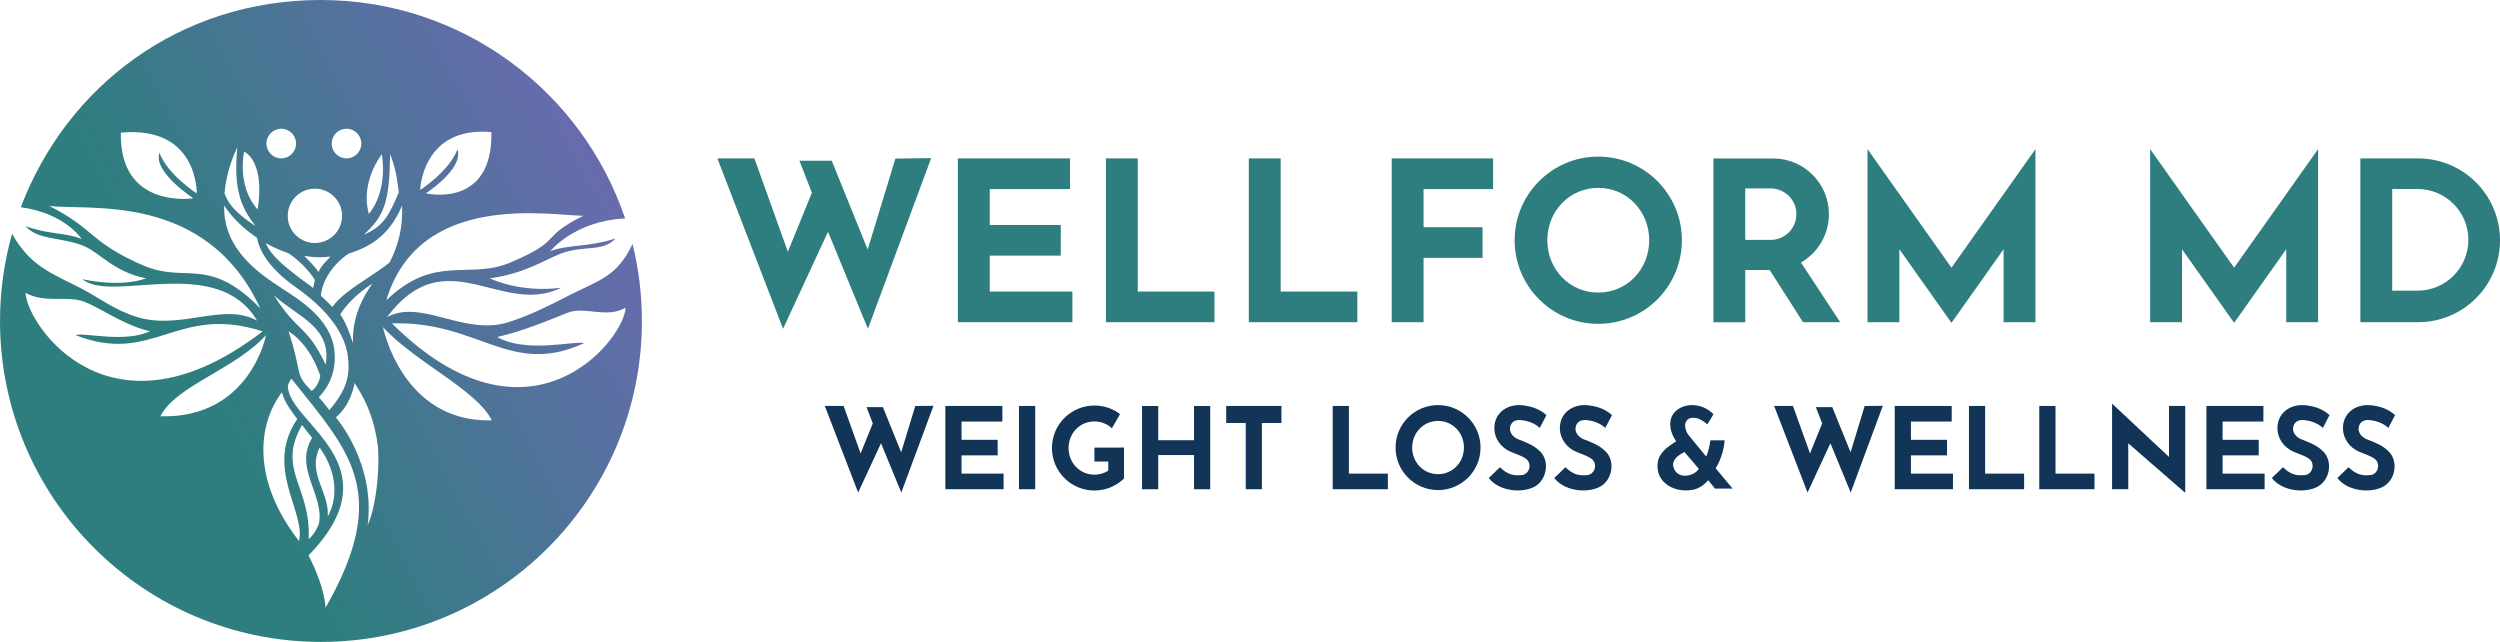 <?xml version="1.0" encoding="UTF-8"?>
<svg id="Layer_2" data-name="Layer 2" xmlns="http://www.w3.org/2000/svg" xmlns:xlink="http://www.w3.org/1999/xlink" viewBox="0 0 639.49 164.2">
  <defs>
    <style>
      .cls-1 {
        fill: #113457;
      }

      .cls-2 {
        fill: #2e7e7f;
      }

      .cls-3 {
        fill: url(#linear-gradient);
      }
    </style>
    <linearGradient id="linear-gradient" x1="17.91" y1="116.01" x2="163.11" y2="39.31" gradientUnits="userSpaceOnUse">
      <stop offset=".24" stop-color="#2e7e7f"/>
      <stop offset=".98" stop-color="#6b6ab0"/>
    </linearGradient>
  </defs>
  <g id="Layer_1-2" data-name="Layer 1">
    <g>
      <g>
        <polygon class="cls-2" points="253.17 74.58 253.17 65.39 271.34 65.39 271.34 57.55 253.17 57.55 253.17 48.37 273.7 48.37 273.7 40.52 253.17 40.52 245.02 40.52 245.02 48.37 245.02 57.55 245.02 65.39 245.02 74.58 245.02 82.42 253.17 82.42 274.32 82.42 274.32 74.58 253.17 74.58"/>
        <polygon class="cls-2" points="291.04 74.58 291.04 40.52 282.89 40.52 282.89 74.58 282.89 82.42 291.04 82.42 310.65 82.42 310.65 74.58 291.04 74.58"/>
        <polygon class="cls-2" points="327.59 74.58 327.59 40.52 319.44 40.52 319.44 74.58 319.44 82.42 327.59 82.42 347.2 82.42 347.2 74.58 327.59 74.58"/>
        <polygon class="cls-2" points="381.93 48.37 381.93 40.52 364.14 40.52 355.99 40.52 355.99 48.37 355.99 58.12 355.99 65.96 355.99 82.42 364.14 82.42 364.14 65.96 379.23 65.96 379.23 58.12 364.14 58.12 364.14 48.37 381.93 48.37"/>
        <path class="cls-2" d="M408.83,40.06c-11.81,0-21.39,9.58-21.39,21.39s9.58,21.39,21.39,21.39,21.39-9.58,21.39-21.39-9.58-21.39-21.39-21.39ZM408.83,74.84c-7.39,0-13.03-5.99-13.03-13.39s5.63-13.39,13.03-13.39,13.03,5.99,13.03,13.39-5.63,13.39-13.03,13.39Z"/>
        <polygon class="cls-2" points="512.51 49.65 499.18 68.47 485.85 49.65 477.7 38.14 477.7 52.25 477.7 82.42 485.85 82.42 485.85 63.76 494.19 75.53 499.18 82.58 504.17 75.53 512.51 63.75 512.51 82.42 520.66 82.42 520.66 52.24 520.66 38.14 512.51 49.65"/>
        <polygon class="cls-2" points="584.81 49.65 571.48 68.47 558.15 49.65 550 38.14 550 52.25 550 82.42 558.15 82.42 558.15 63.76 566.49 75.53 571.48 82.58 576.47 75.53 584.81 63.75 584.81 82.42 592.96 82.42 592.96 52.24 592.96 38.14 584.81 49.65"/>
        <polygon class="cls-2" points="229.04 40.56 221.95 63.83 212.75 41.11 204.49 41.11 207.68 49.3 201.53 64.4 192.97 40.52 183.5 40.52 200.3 84.1 211.8 59.29 222.01 84.1 238.19 40.45 229.04 40.56"/>
        <path class="cls-2" d="M461.21,82.42h9.51l-10.04-15.27c4.27-2.46,7.15-7.08,7.15-12.36h0c0-7.88-6.39-14.26-14.26-14.26h-15.29v41.9h8.15v-13.37h6.23c1.78,2.72,8.55,13.37,8.55,13.37ZM446.43,48.2h6.5c3.64,0,6.58,2.95,6.58,6.58h0c0,3.64-2.95,6.58-6.58,6.58h-6.5v-13.17Z"/>
        <path class="cls-2" d="M618.54,40.52h-14.77v41.9h14.77c11.57,0,20.95-9.38,20.95-20.95h0c0-11.57-9.38-20.95-20.95-20.95ZM631.4,61.35c0,7.18-5.82,13-13,13h-6.48v-26h6.48c7.18,0,13,5.82,13,13h0Z"/>
        <polygon class="cls-1" points="245.96 121.15 245.96 116.48 255.2 116.48 255.2 112.5 245.96 112.5 245.96 107.83 256.4 107.83 256.4 103.84 245.96 103.84 241.82 103.84 241.82 107.83 241.82 112.5 241.82 116.48 241.82 121.15 241.82 125.14 245.96 125.14 256.71 125.14 256.71 121.15 245.96 121.15"/>
        <polygon class="cls-1" points="345.04 121.15 345.04 103.84 340.9 103.84 340.9 121.15 340.9 125.14 345.04 125.14 355.01 125.14 355.01 121.15 345.04 121.15"/>
        <polygon class="cls-1" points="264.8 103.84 260.65 103.84 260.65 121.15 260.65 125.14 264.8 125.14 264.8 103.84"/>
        <polygon class="cls-1" points="554.83 103.84 554.83 116.89 544.4 107.12 540.9 103.84 540.26 103.24 540.26 103.84 540.26 109.8 540.26 125.14 544.4 125.14 544.4 113.4 554.83 122.46 557.9 125.14 558.97 126.06 558.97 125.14 558.97 120.77 558.97 103.84 554.83 103.84"/>
        <polygon class="cls-1" points="305.43 103.85 305.43 112.61 296.27 112.61 296.27 103.85 292.13 103.85 292.13 121.16 292.13 125.15 296.27 125.15 296.27 116.4 305.43 116.4 305.43 121.16 305.43 125.15 309.57 125.15 309.57 103.85 305.43 103.85"/>
        <polygon class="cls-1" points="327.79 103.84 322.79 103.84 318.65 103.84 313.66 103.84 313.66 107.38 313.66 108.2 318.65 108.2 318.65 121.15 318.65 125.14 322.79 125.14 322.79 108.2 327.79 108.2 327.79 103.84"/>
        <polygon class="cls-1" points="507.79 121.15 507.79 103.84 503.65 103.84 503.65 121.15 503.65 125.14 507.79 125.14 517.76 125.14 517.76 121.15 507.79 121.15"/>
        <polygon class="cls-1" points="525.79 121.15 525.79 103.84 521.64 103.84 521.64 121.15 521.64 125.14 525.79 125.14 535.76 125.14 535.76 121.15 525.79 121.15"/>
        <path class="cls-1" d="M367.85,103.62c-6.01,0-10.87,4.87-10.87,10.87s4.87,10.87,10.87,10.87,10.87-4.87,10.87-10.87-4.87-10.87-10.87-10.87ZM367.85,121.29c-3.76,0-6.62-3.05-6.62-6.81s2.86-6.81,6.62-6.81,6.62,3.05,6.62,6.81-2.86,6.81-6.62,6.81Z"/>
        <polygon class="cls-1" points="234.12 103.86 230.52 115.69 225.84 104.14 221.65 104.14 223.26 108.3 220.14 115.98 215.79 103.84 210.98 103.84 219.51 125.99 225.36 113.38 230.55 125.99 238.78 103.8 234.12 103.86"/>
        <polygon class="cls-1" points="488.81 121.15 488.81 116.48 498.04 116.48 498.04 112.5 488.81 112.5 488.81 107.83 499.24 107.83 499.24 103.84 488.81 103.84 484.66 103.84 484.66 107.83 484.66 112.5 484.66 116.48 484.66 121.15 484.66 125.14 488.81 125.14 499.56 125.14 499.56 121.15 488.81 121.15"/>
        <polygon class="cls-1" points="568.53 121.15 568.53 116.48 577.77 116.48 577.77 112.5 568.53 112.5 568.53 107.83 578.97 107.83 578.97 103.84 568.53 103.84 564.39 103.84 564.39 107.83 564.39 112.5 564.39 116.48 564.39 121.15 564.39 125.14 568.53 125.14 579.28 125.14 579.28 121.15 568.53 121.15"/>
        <polygon class="cls-1" points="476.97 103.86 473.37 115.69 468.69 104.14 464.49 104.14 466.11 108.3 462.99 115.98 458.63 103.84 453.82 103.84 462.36 125.99 468.21 113.38 473.4 125.99 481.62 103.8 476.97 103.86"/>
        <path class="cls-1" d="M286.57,114.49h-6.62v3.56h3.54v2.34c-1.01.65-2.22,1.03-3.54,1.03-3.76,0-6.62-3.05-6.62-6.81s2.86-6.81,6.62-6.81c1.75,0,3.31.66,4.47,1.75l2.08-3.63c-1.82-1.38-4.09-2.19-6.55-2.19-6,0-10.87,4.87-10.87,10.87s4.87,10.87,10.87,10.87c2.94,0,5.61-1.17,7.56-3.06h0v-7.93h-.95Z"/>
        <path class="cls-1" d="M388.53,103.62c.5,0,1.1.05,1.59.13,1.88.3,3.8.93,5.46,2.44l-1.72,3.28c-.81-.82-2.44-1.78-4.76-2.01-1.05-.11-2.16.16-2.63,1.22-.78,1.75.56,3.17,1.89,3.69,2.34.91,4.08,1.56,5.68,3.2,2.48,2.54,1.61,7.57-1.91,9.12-3.57,1.58-8.96.69-11.31-2.42l2.86-2.76c1.99,1.98,3.6,2.21,5.62,2.01,1.53-.15,2.49-2.02,1.63-3.54-.73-1.29-3.82-1.94-5.38-2.86-2.42-1.43-3.61-4.01-3.24-6.53.46-3.17,3.18-4.94,6.2-4.97Z"/>
        <path class="cls-1" d="M405.29,103.62c.5,0,1.1.05,1.59.13,1.88.3,3.8.93,5.46,2.44l-1.72,3.28c-.81-.82-2.44-1.78-4.76-2.01-1.05-.11-2.16.16-2.63,1.22-.78,1.75.56,3.17,1.89,3.69,2.34.91,4.08,1.56,5.68,3.2,2.48,2.54,1.61,7.57-1.91,9.12-3.57,1.58-8.96.69-11.31-2.42l2.86-2.76c1.99,1.98,3.6,2.21,5.62,2.01,1.53-.15,2.49-2.02,1.63-3.54-.73-1.29-3.82-1.94-5.38-2.86-2.42-1.43-3.61-4.01-3.24-6.53.46-3.17,3.18-4.94,6.2-4.97Z"/>
        <path class="cls-1" d="M588.84,103.62c.5,0,1.1.05,1.59.13,1.88.3,3.8.93,5.46,2.44l-1.72,3.28c-.81-.82-2.44-1.78-4.76-2.01-1.05-.11-2.16.16-2.63,1.22-.78,1.75.56,3.17,1.89,3.69,2.34.91,4.08,1.56,5.68,3.2,2.48,2.54,1.61,7.57-1.91,9.12-3.57,1.58-8.96.69-11.31-2.42l2.86-2.76c1.99,1.98,3.6,2.21,5.62,2.01,1.53-.15,2.49-2.02,1.63-3.54-.73-1.29-3.82-1.94-5.38-2.86-2.42-1.43-3.61-4.01-3.24-6.53.46-3.17,3.18-4.94,6.2-4.97Z"/>
        <path class="cls-1" d="M605.6,103.62c.5,0,1.1.05,1.59.13,1.88.3,3.8.93,5.46,2.44l-1.72,3.28c-.81-.82-2.44-1.78-4.76-2.01-1.05-.11-2.16.16-2.63,1.22-.78,1.75.56,3.17,1.89,3.69,2.34.91,4.08,1.56,5.68,3.2,2.48,2.54,1.61,7.57-1.91,9.12-3.57,1.58-8.96.69-11.31-2.42l2.86-2.76c1.99,1.98,3.6,2.21,5.62,2.01,1.53-.15,2.49-2.02,1.63-3.54-.73-1.29-3.82-1.94-5.38-2.86-2.42-1.43-3.61-4.01-3.24-6.53.46-3.17,3.18-4.94,6.2-4.97Z"/>
        <path class="cls-1" d="M443.18,124.98h-4.49l-1.75-2.16c-1.02,1.22-2.31,2.13-3.78,2.44-4.55.95-9.76-1.63-9.13-6.85.32-2.69,2.63-4.16,4.71-5.51-.43-.71-.85-1.45-1.12-2.25-2.07-6.13,4.76-8.78,9.3-5.82.24.16,1.24.89,1.34,1.09.07.14-1.36,2.33-1.54,2.63-.84-.72-1.8-1.45-2.93-1.63-3.28-.52-3.31,2.75-1.65,4.63l4.28,5.21s.55-.68,1.09-4.12h3.64c-.32,4.25-2.29,7.14-2.29,7.14l4.34,5.21ZM428.13,119.69c1.15,3.2,5.44,2.01,6.42.22l-3.68-4.3c-3.18,1.6-3.07,3.16-2.74,4.07Z"/>
      </g>
      <path class="cls-3" d="M145.28,75.71c-4.04,2.07-9.78,5.04-15.41,6.76-11.26,3.42-22.24-6.1-30.86-1.35,14.99-20.1,29.29.04,44.57-7.52-10.76,1.39-18.3-2.41-18.3-2.41,8.92-1.18,13.99-4.72,18.3-6.36,5.72-2.18,10.68-.25,13.9-3.87-6.03,2.2-12.61,1.6-16.72,3.3,0,0,6.12-7.75,19.14-8.38C148.95,23.39,118.27,0,82.1,0S17.07,22.03,5.32,53.01c11.37,1.54,15.56,8.12,15.56,8.12-4.11-1.69-8.33-1.08-14.36-3.28,3.22,3.62,8.86,2.75,14.58,4.93,4.31,1.64,7.86,6.77,16.25,8.41,0,0-5.54,2.44-16.21.25,7.39,6.25,34.41-6.65,44.61,10.57-8.62-4.75-19.44,2.51-30.7-.91-5.63-1.71-10.13-5.19-14.17-7.26-7.81-4-13.16-5.76-17.79-14.05-2,7.1-3.09,14.57-3.09,22.31,0,45.34,36.76,82.1,82.1,82.1s82.1-36.76,82.1-82.1c0-6.79-.84-13.39-2.4-19.7-4,8.48-8.56,9.22-16.53,13.31ZM125.69,33.79c.39,19.73-16.75,15.66-16.75,15.66,0,0,9.78-6.35,8.07-11.23-2.12,5.63-9.53,10.38-9.53,10.38,0,0,.46-16.37,18.21-14.82ZM149.21,55.19c-11.67,5.85-4.75,6.03-18.56,11.92-10.74,4.58-19.41-2.3-31.84,9.71,8.43-28.01,41.81-21.7,50.4-21.63ZM99.69,67.11c-1.73,1.4-3.73,2.73-5.7,4.03-3.61,2.39-7.05,4.66-8.98,7.39-.99-1.12-2.93-2.85-2.93-2.89.39-4.08,3.18-8.1,7.07-10.76,4.9-1.54,10.29-4.18,13.69-12.26.28,5.92-1.17,10.6-3.16,14.49ZM90.31,87.84s-1.55-5.14-3.29-7.4c1.64-2.62,4.44-5.41,8.11-7.83.82-.54-5.34,5.91-4.82,15.23ZM81.45,69.61c-.79-1.33-2-2.46-3.63-4.18,1.24.23,2.59.37,4.02.37.88,0,1.78-.06,2.71-.18-1.31,1.41-2.35,2.32-3.09,3.99ZM97.66,39.48s1.8,8.91-3.3,15.26c-2.32-8.22,3.3-15.26,3.3-15.26ZM99.79,39.41c1.54,3.92,1.82,6.63,2.22,9.81-2.42,5.62-3.75,8.6-8.93,10.81,5.21-4.82,6.55-8.21,6.71-20.62ZM88.64,32.93c2.09,0,3.79,1.69,3.79,3.79s-1.69,3.79-3.79,3.79-3.79-1.69-3.79-3.79,1.69-3.79,3.79-3.79ZM87.5,55.21c0,3.84-3.11,6.95-6.95,6.95s-6.95-3.11-6.95-6.95,3.11-6.95,6.95-6.95,6.95,3.11,6.95,6.95ZM71.95,32.93c2.09,0,3.79,1.69,3.79,3.79s-1.69,3.79-3.79,3.79-3.79-1.69-3.79-3.79,1.69-3.79,3.79-3.79ZM73.85,64.8c3.85,2.64,6.04,5.68,6.7,6.86-.16.54-.34,1.45-.44,2.02-1.23-1.02-2.32-1.67-3.53-2.62-3.84-2.98-7.25-5.61-8.59-8.88,1.9,1.08,3.88,1.96,5.86,2.61ZM62.44,38.78s5.41,2.16,3.48,14.8c-5.46-5.99-3.48-14.8-3.48-14.8ZM60.71,37.65c-1.08,11.16,1.1,15.51,4.63,20.18-4.74-3.19-6.95-5.48-7.91-8.41.31-3.66,1.31-7.59,3.28-11.77ZM61.3,57.28c1.36,1.28,2.86,2.47,4.44,3.53.84,4.76,5.07,9.27,9.82,12.59,10.7,7.49,13.02,14.13,13.44,17.92.44,3.87.31,7.69-4.74,13.58-.01.01-1.8-2.3-2.71-3.29-.07-.08,4.81-4.13,4.01-11.84-.88-8.49-9.64-13.47-13.48-16.02-5.35-3.55-15.04-9.73-14.74-21.19.96,1.53,2.3,3.14,3.97,4.72ZM81.94,96.11c-.24,1.5-1.06,3.1-2.22,3.89-4.55-4.48-2.26-4.19-5.91-15.26,5.79,3.71,7.82,10.71,8.13,11.37ZM70.11,75.58c6.22,5.59,14.79,8.09,13.2,17.7-5.02-10.47-7.13-8.01-13.2-17.7ZM50.32,49.47s-7.41-4.75-9.53-10.38c-1.72,4.88,8.66,11.63,8.66,11.63,0,0-18.93,2.94-18.54-16.79,19.85-1.84,19.41,15.54,19.41,15.54ZM36.85,67.98c-13.81-5.89-12.59-9.44-24.26-15.3,9.97,1.26,40.14-3.66,53.98,26.18-13.25-13.51-18.98-6.31-29.72-10.89ZM6.52,74.91c5.13,2.81,10.7.54,15.18,2.33,4.59,1.84,10,5.97,16.66,7.48-6.37,3.07-16.74.26-19.06.99,19.91,7.88,25.9-8.07,47.88-.95-38.96,29.95-60.21-1.53-60.66-9.85ZM41.04,106.48c3.8-7.74,19.11-12.02,27.02-20.77,0,0-4.07,21.42-27.02,20.77ZM76.48,138.39c-11.76-15.1-10.89-29.33-4.39-38.03.82,2.73,2.18,4.4,3.94,6.82-8.47,12.49,2.23,23.77.46,31.21ZM81.61,133.88s-.98,2.76-2.66,4c.67-13.38-8.29-17.74-1.68-29.17.14.15,1.74,2.3,2.57,3.32-4.72,7.65,3.12,14.58,1.76,21.85ZM81.77,114.48c4.87,6.89,4.42,13.51,2.07,17.63.42-6.35-5.31-11.07-2.07-17.63ZM83.28,155.44c-.29-4.48-2.48-9.7-4.35-13.37,22.64-23.3-5.3-33.83-5.3-43.38.11-.55.71-1.62.94-1.8,14.58,18.42,25.69,28.81,8.71,58.55ZM94.05,134.34c1.97-15.53-7.58-26.9-8.14-27.57,3.48-3.02,4.55-7.22,4.78-8.81,1.84,2.92,4.68,7.25,5.89,15.57.57,3.92.12,14.74-2.53,20.81ZM97.96,83.67c7.91,8.74,24.04,16.11,27.84,23.85-22.95.66-27.84-23.85-27.84-23.85ZM100.26,82.72c22.25-.68,30.19,13.78,49.14,5.06-2.33-.73-14.69,2.7-22.23-1.57,6.65-1.51,13.38-4.36,17.97-6.19,4.48-1.79,9.76,1.53,14.89-1.28-.45,8.32-24.73,38.76-59.77,3.99Z"/>
    </g>
  </g>
</svg>